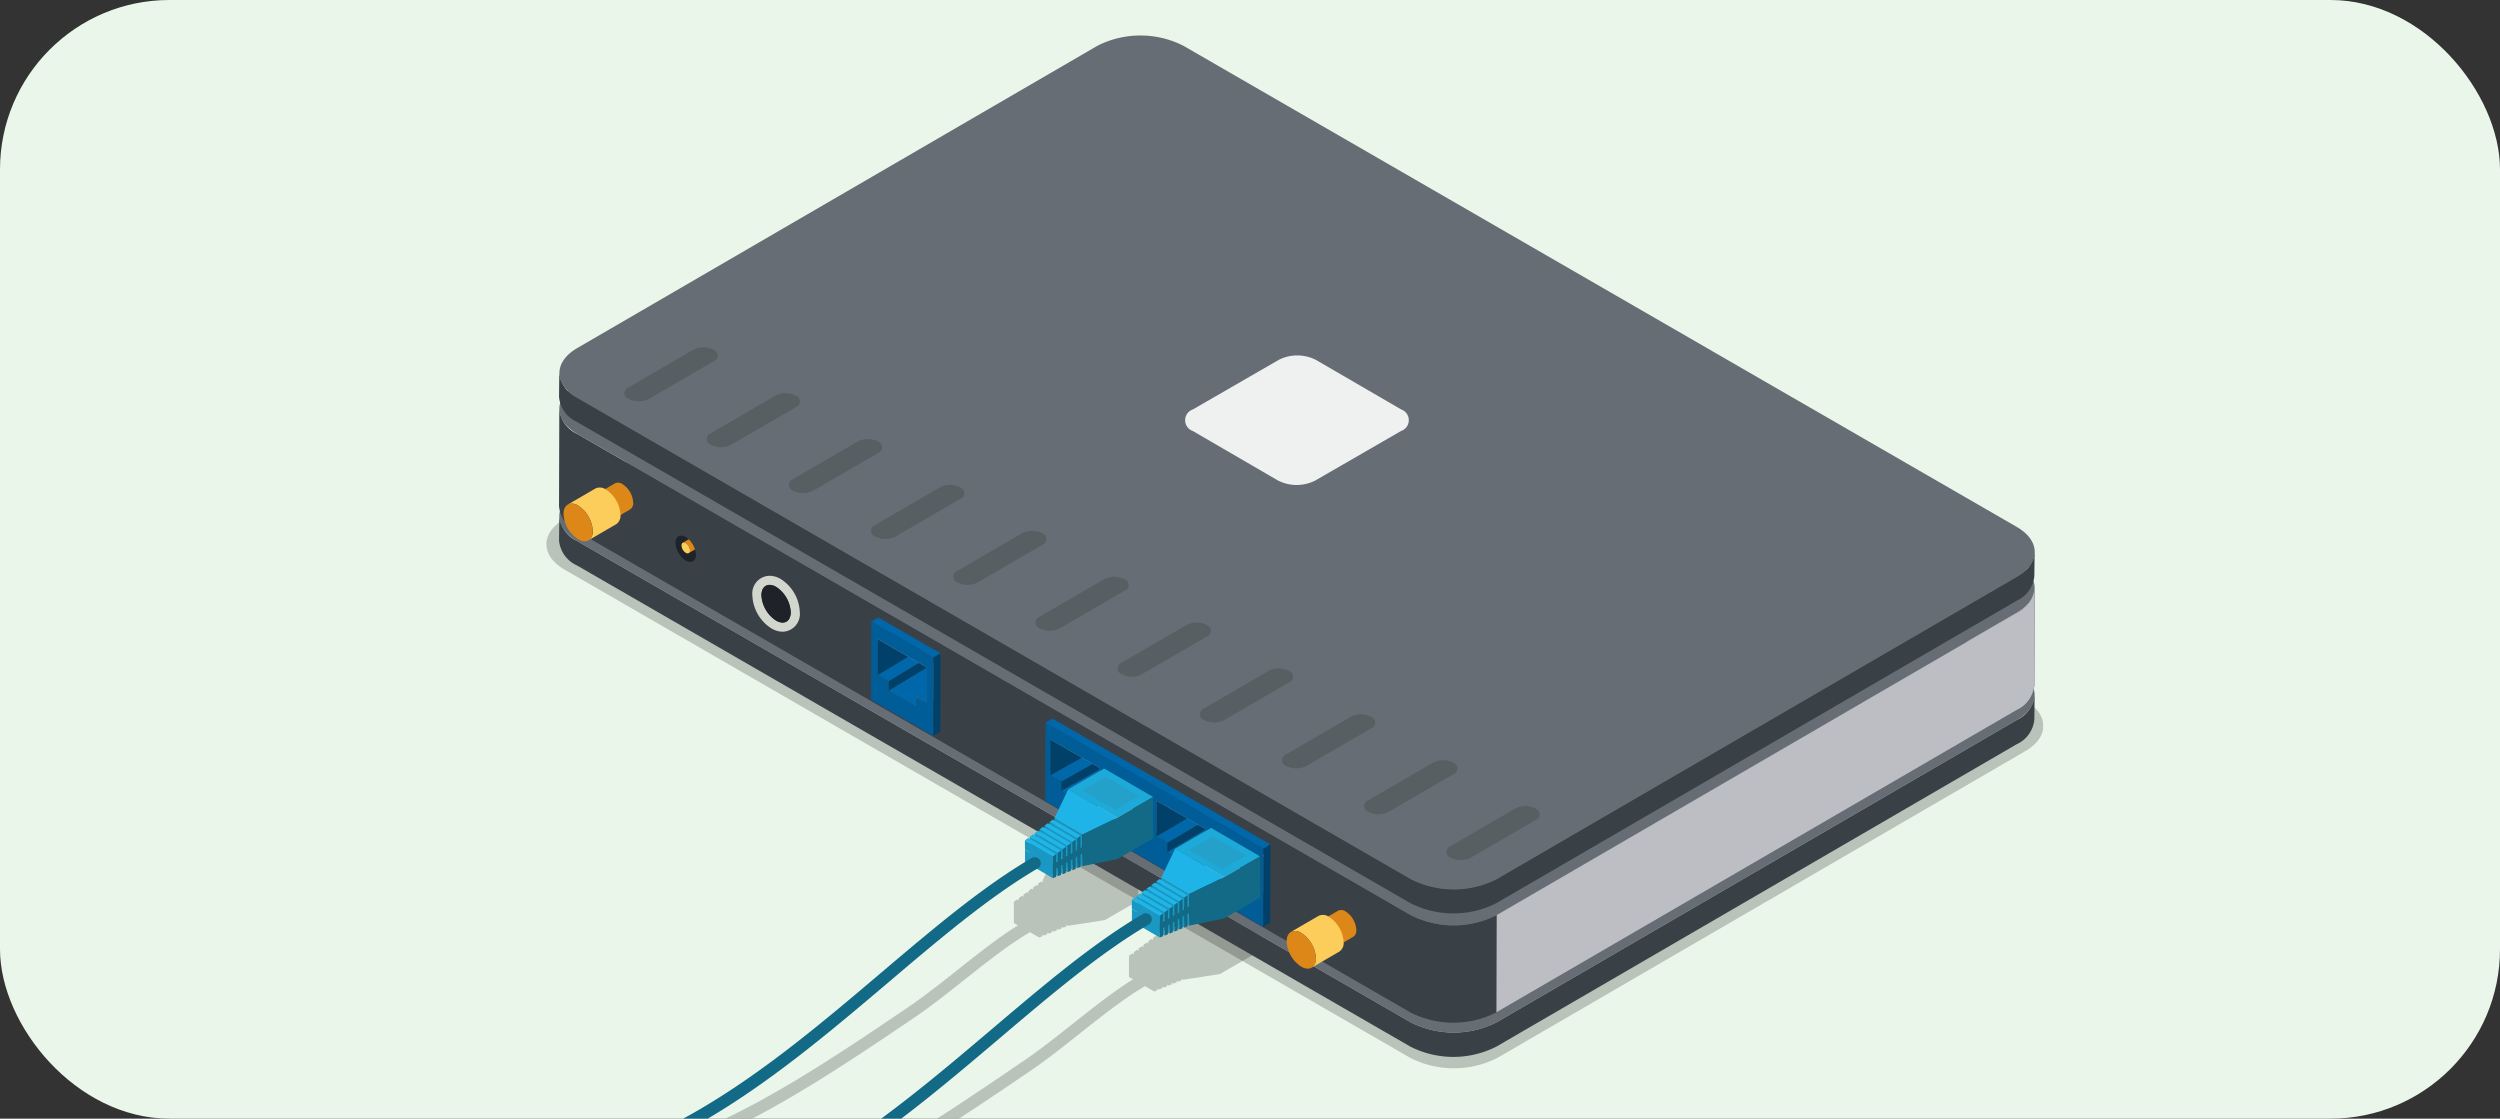<svg xmlns="http://www.w3.org/2000/svg" xmlns:xlink="http://www.w3.org/1999/xlink" width="295" height="132" viewBox="0 0 295 132">
  <rect x="0" y="0" width="295" height="132" fill="#333333" stroke="none"/>
  <defs>
    <clipPath id="clip-path">
      <rect id="Rectángulo_403525" data-name="Rectángulo 403525" width="295" height="132" rx="20" transform="translate(180 380)" fill="#ebf6ea"/>
    </clipPath>
    <clipPath id="clip-path-2">
      <path id="Trazado_913572" data-name="Trazado 913572" d="M0-602.737H193.934v142.48H0Z" transform="translate(0 602.737)" fill="none"/>
    </clipPath>
    <clipPath id="clip-path-3">
      <rect id="Rectángulo_403518" data-name="Rectángulo 403518" width="92.14" height="42.257" fill="none"/>
    </clipPath>
    <clipPath id="clip-path-4">
      <rect id="Rectángulo_403519" data-name="Rectángulo 403519" width="105.715" height="42.602" fill="none"/>
    </clipPath>
    <clipPath id="clip-path-5">
      <rect id="Rectángulo_403520" data-name="Rectángulo 403520" width="176.641" height="102.247" fill="none"/>
    </clipPath>
    <clipPath id="clip-path-6">
      <rect id="Rectángulo_403521" data-name="Rectángulo 403521" width="96.766" height="65.083" fill="none"/>
    </clipPath>
    <clipPath id="clip-path-7">
      <rect id="Rectángulo_403522" data-name="Rectángulo 403522" width="4.97" height="10.192" fill="none"/>
    </clipPath>
    <clipPath id="clip-path-8">
      <path id="Trazado_913575" data-name="Trazado 913575" d="M137.587-352.232a2.65,2.65,0,0,0,1.2,2.082h0a1.1,1.1,0,0,0,.541.165h0c.4,0,.668-.313.669-.855h0a2.651,2.651,0,0,0-1.2-2.083h0a1.1,1.1,0,0,0-.541-.166h0c-.4,0-.668.313-.669.856" transform="translate(-137.587 353.088)" fill="none"/>
    </clipPath>
    <clipPath id="clip-path-10">
      <rect id="Rectángulo_403523" data-name="Rectángulo 403523" width="6.72" height="3.886" fill="none"/>
    </clipPath>
    <clipPath id="clip-path-11">
      <rect id="Rectángulo_403524" data-name="Rectángulo 403524" width="6.72" height="3.885" fill="none"/>
    </clipPath>
  </defs>
  <g id="_4" data-name="4" transform="translate(-180 -380)" clip-path="url(#clip-path)">
    <rect id="Rectángulo_403504" data-name="Rectángulo 403504" width="295" height="132" rx="20" transform="translate(180 380)" fill="#ebf6ea"/>
    <g id="Grupo_1106371" data-name="Grupo 1106371" transform="translate(227.184 986.924)">
      <g id="Grupo_1106294" data-name="Grupo 1106294" transform="translate(0 -602.737)" clip-path="url(#clip-path-2)">
        <g id="Grupo_1106204" data-name="Grupo 1106204" transform="translate(0 93.507)" opacity="0.21" style="mix-blend-mode: multiply;isolation: isolate">
          <g id="Grupo_1106203" data-name="Grupo 1106203" transform="translate(0 0)">
            <g id="Grupo_1106202" data-name="Grupo 1106202" clip-path="url(#clip-path-3)">
              <g id="Grupo_1106201" data-name="Grupo 1106201" transform="translate(0 0)">
                <path id="Trazado_913494" data-name="Trazado 913494" d="M0-135.9c4.031.132,7.781.165,10.095.183,20.415.167,33.89-8.532,50.728-19.954,4.387-2.976,9.209-7.468,13.467-9.961.02-.012.036-.027.055-.04l1.1.634.381-.155v-.186l.187.109.381-.155v-.186l.187.109.381-.155v-.186l.187.109.381-.155v-.186l.187.109.381-.155v-.186l.187.11.381-.155v-.182l.191.112,4.33-.675,3.939-2.274v-1.975L92.14-174.4l-6.5-3.569-1.345.667c-.016-.01-.031-.021-.048-.03a.9.9,0,0,0-.851-.039l0,0-.024.015-.022.012a2.33,2.33,0,0,0-.546.452l-1.169-.68-4.162,2.4-1.616,3.369v.26l-.191-.111-.381.284v.248l-.187-.109-.38.284v.248l-.187-.109-.38.284v.248l-.187-.109-.38.284v.248l-.187-.109-.38.284v.248l-.187-.109-.38.284,0,.88h0v.207l0,1.417.482.278c-4.141,2.571-8.728,6.786-12.925,9.633-16.388,11.117-29.781,19.874-49.921,19.709-2.314-.018-6.075-.051-10.106-.184Z" transform="translate(0 177.973)"/>
              </g>
            </g>
          </g>
        </g>
        <g id="Grupo_1106208" data-name="Grupo 1106208" transform="translate(0 99.878)" opacity="0.21" style="mix-blend-mode: multiply;isolation: isolate">
          <g id="Grupo_1106207" data-name="Grupo 1106207" transform="translate(0 0)">
            <g id="Grupo_1106206" data-name="Grupo 1106206" clip-path="url(#clip-path-4)">
              <g id="Grupo_1106205" data-name="Grupo 1106205" transform="translate(0 0)">
                <path id="Trazado_913495" data-name="Trazado 913495" d="M0-133.152c6.762,1.067,18.636,1.341,23.639,1.381,20.421.167,33.929-8.883,50.758-20.3,4.387-2.976,9.209-7.468,13.467-9.961a.675.675,0,0,0,.055-.04l1.1.634.381-.155v-.186l.187.109.381-.155v-.186l.187.11.38-.155v-.186l.187.109.381-.155v-.186l.187.109.38-.155v-.186l.187.109.381-.155v-.182l.191.111,4.33-.674,3.939-2.274v-1.975l5.023-3.057-6.5-3.569-1.345.666c-.016-.01-.031-.021-.047-.03a.9.9,0,0,0-.851-.039l0,0-.024.015-.022.012a2.313,2.313,0,0,0-.546.452l-1.169-.68-4.162,2.4-1.616,3.369v.26l-.191-.112-.38.284v.248l-.187-.109-.38.284v.248l-.187-.109-.38.284v.248l-.187-.109-.38.284v.248l-.187-.109-.381.284v.248l-.187-.109-.38.284,0,.88h0v.207l0,1.417.481.278c-4.14,2.57-8.728,6.786-12.925,9.633-14.274,9.683-29.075,20.142-49.285,19.97C18.885-133.319,6.737-133.4,0-134.46Z" transform="translate(0 174.372)"/>
              </g>
            </g>
          </g>
        </g>
        <g id="Grupo_1106212" data-name="Grupo 1106212" transform="translate(17.293 19.626)" opacity="0.21" style="mix-blend-mode: multiply;isolation: isolate">
          <g id="Grupo_1106211" data-name="Grupo 1106211">
            <g id="Grupo_1106210" data-name="Grupo 1106210" clip-path="url(#clip-path-5)">
              <g id="Grupo_1106209" data-name="Grupo 1106209" transform="translate(0 0)">
                <path id="Trazado_913496" data-name="Trazado 913496" d="M-563.648-190.069c2.858,1.65,2.873,4.325.035,5.974L-625.9-147.9a11.362,11.362,0,0,1-10.314,0l-99.77-57.6c-2.856-1.65-2.872-4.324-.034-5.973l62.286-36.2a11.366,11.366,0,0,1,10.312,0Z" transform="translate(738.135 248.908)"/>
              </g>
            </g>
          </g>
        </g>
        <g id="Grupo_1106213" data-name="Grupo 1106213" transform="translate(18.781 56.702)">
          <path id="Trazado_913497" data-name="Trazado 913497" d="M-.105,0A3.6,3.6,0,0,0,2.016,2.964l98.328,56.77a11.2,11.2,0,0,0,10.165,0l61.386-35.673a3.569,3.569,0,0,0,2.088-2.922l-.033,2.872a3.567,3.567,0,0,1-2.088,2.922L110.476,62.607a11.2,11.2,0,0,1-10.164,0L1.983,5.836A3.6,3.6,0,0,1-.138,2.872Z" transform="translate(0.138)" fill="#394147"/>
        </g>
        <g id="Grupo_1106214" data-name="Grupo 1106214" transform="translate(18.813 16.886)">
          <path id="Trazado_913498" data-name="Trazado 913498" d="M-555.5-187.324c2.817,1.626,2.832,4.262.035,5.888l-61.386,35.673a11.2,11.2,0,0,1-10.165,0l-98.328-56.77c-2.815-1.626-2.83-4.261-.033-5.887l61.386-35.674a11.2,11.2,0,0,1,10.163,0Z" transform="translate(727.468 245.313)" fill="#666d74"/>
        </g>
        <g id="Grupo_1106215" data-name="Grupo 1106215" transform="translate(18.781 44.053)">
          <path id="Trazado_913499" data-name="Trazado 913499" d="M-.105,0A3.6,3.6,0,0,0,2.016,2.964l98.328,56.77a11.2,11.2,0,0,0,10.165,0l61.386-35.673a3.569,3.569,0,0,0,2.088-2.923l-.033,11.484a3.567,3.567,0,0,1-2.088,2.922L110.476,71.219a11.2,11.2,0,0,1-10.164,0L1.983,14.448A3.6,3.6,0,0,1-.138,11.484Z" transform="translate(0.138)" fill="#394147"/>
        </g>
        <g id="Grupo_1106216" data-name="Grupo 1106216" transform="translate(18.813 4.237)">
          <path id="Trazado_913500" data-name="Trazado 913500" d="M-555.5-187.323c2.817,1.627,2.832,4.262.035,5.888l-61.386,35.673a11.2,11.2,0,0,1-10.165,0l-98.328-56.77c-2.815-1.625-2.83-4.261-.033-5.887l61.386-35.674a11.2,11.2,0,0,1,10.163,0Z" transform="translate(727.468 245.312)" fill="#666d74"/>
        </g>
        <g id="Grupo_1106217" data-name="Grupo 1106217" transform="translate(18.781 39.771)">
          <path id="Trazado_913501" data-name="Trazado 913501" d="M-.105,0A3.6,3.6,0,0,0,2.016,2.964l98.328,56.77a11.2,11.2,0,0,0,10.165,0l61.386-35.674a3.569,3.569,0,0,0,2.088-2.923l-.033,2.872a3.568,3.568,0,0,1-2.088,2.923L110.476,62.607a11.2,11.2,0,0,1-10.164,0L1.983,5.836A3.6,3.6,0,0,1-.138,2.872Z" transform="translate(0.138)" fill="#394147"/>
        </g>
        <g id="Grupo_1106218" data-name="Grupo 1106218" transform="translate(18.825 0)">
          <path id="Trazado_913502" data-name="Trazado 913502" d="M-555.5-187.323c2.817,1.626,2.832,4.262.035,5.888l-61.386,35.673a11.2,11.2,0,0,1-10.164,0l-98.328-56.77c-2.815-1.625-2.83-4.261-.033-5.887l61.386-35.674a11.2,11.2,0,0,1,10.163,0Z" transform="translate(727.468 245.312)" fill="#666d74"/>
        </g>
        <g id="Grupo_1106219" data-name="Grupo 1106219" transform="translate(123.498 90.932)">
          <path id="Trazado_913503" data-name="Trazado 913503" d="M-33.916-.919A.726.726,0,0,1-33.909.455L-41.55,4.89a2.616,2.616,0,0,1-2.371,0,.726.726,0,0,1-.008-1.374l7.641-4.435a2.614,2.614,0,0,1,2.371,0" transform="translate(44.416 1.203)" fill="#575f63"/>
        </g>
        <g id="Grupo_1106220" data-name="Grupo 1106220" transform="translate(75.001 63.864)">
          <path id="Trazado_913504" data-name="Trazado 913504" d="M-33.917-.919A.726.726,0,0,1-33.909.455L-41.55,4.89a2.614,2.614,0,0,1-2.372,0,.726.726,0,0,1-.008-1.374l7.641-4.435a2.614,2.614,0,0,1,2.371,0" transform="translate(44.416 1.203)" fill="#575f63"/>
        </g>
        <g id="Grupo_1106221" data-name="Grupo 1106221" transform="translate(26.505 36.797)">
          <path id="Trazado_913505" data-name="Trazado 913505" d="M-33.916-.918A.726.726,0,0,1-33.909.456L-41.55,4.891a2.614,2.614,0,0,1-2.371,0,.726.726,0,0,1-.008-1.374l7.641-4.435a2.616,2.616,0,0,1,2.371,0" transform="translate(44.416 1.202)" fill="#575f63"/>
        </g>
        <g id="Grupo_1106222" data-name="Grupo 1106222" transform="translate(84.7 69.278)">
          <path id="Trazado_913506" data-name="Trazado 913506" d="M-33.917-.919A.726.726,0,0,1-33.909.454L-41.55,4.889a2.613,2.613,0,0,1-2.371,0,.726.726,0,0,1-.008-1.374l7.641-4.435a2.613,2.613,0,0,1,2.371,0" transform="translate(44.416 1.204)" fill="#575f63"/>
        </g>
        <g id="Grupo_1106223" data-name="Grupo 1106223" transform="translate(36.204 42.21)">
          <path id="Trazado_913507" data-name="Trazado 913507" d="M-33.917-.918A.726.726,0,0,1-33.909.456L-41.55,4.891a2.616,2.616,0,0,1-2.371,0,.726.726,0,0,1-.008-1.374l7.641-4.435a2.616,2.616,0,0,1,2.372,0" transform="translate(44.417 1.202)" fill="#575f63"/>
        </g>
        <g id="Grupo_1106224" data-name="Grupo 1106224" transform="translate(94.4 74.691)">
          <path id="Trazado_913508" data-name="Trazado 913508" d="M-33.916-.918A.726.726,0,0,1-33.909.456L-41.55,4.89a2.612,2.612,0,0,1-2.371,0,.726.726,0,0,1-.008-1.374l7.641-4.435a2.616,2.616,0,0,1,2.372,0" transform="translate(44.416 1.202)" fill="#575f63"/>
        </g>
        <g id="Grupo_1106225" data-name="Grupo 1106225" transform="translate(45.903 47.624)">
          <path id="Trazado_913509" data-name="Trazado 913509" d="M-33.917-.919A.726.726,0,0,1-33.909.455L-41.55,4.89a2.616,2.616,0,0,1-2.371,0,.726.726,0,0,1-.008-1.374l7.641-4.435a2.615,2.615,0,0,1,2.372,0" transform="translate(44.416 1.203)" fill="#575f63"/>
        </g>
        <g id="Grupo_1106226" data-name="Grupo 1106226" transform="translate(104.099 80.105)">
          <path id="Trazado_913510" data-name="Trazado 913510" d="M-33.916-.918A.726.726,0,0,1-33.909.456l-7.641,4.435a2.616,2.616,0,0,1-2.372,0,.726.726,0,0,1-.008-1.374l7.641-4.435a2.616,2.616,0,0,1,2.371,0" transform="translate(44.415 1.202)" fill="#575f63"/>
        </g>
        <g id="Grupo_1106227" data-name="Grupo 1106227" transform="translate(55.603 53.037)">
          <path id="Trazado_913511" data-name="Trazado 913511" d="M-33.917-.919A.726.726,0,0,1-33.909.454L-41.55,4.889a2.614,2.614,0,0,1-2.371,0,.726.726,0,0,1-.008-1.373l7.641-4.435a2.613,2.613,0,0,1,2.371,0" transform="translate(44.416 1.204)" fill="#575f63"/>
        </g>
        <g id="Grupo_1106228" data-name="Grupo 1106228" transform="translate(113.798 85.518)">
          <path id="Trazado_913512" data-name="Trazado 913512" d="M-33.916-.918A.726.726,0,0,1-33.909.456L-41.55,4.891a2.616,2.616,0,0,1-2.371,0,.726.726,0,0,1-.008-1.374l7.641-4.435a2.616,2.616,0,0,1,2.371,0" transform="translate(44.416 1.202)" fill="#575f63"/>
        </g>
        <g id="Grupo_1106229" data-name="Grupo 1106229" transform="translate(65.302 58.451)">
          <path id="Trazado_913513" data-name="Trazado 913513" d="M-33.917-.919A.726.726,0,0,1-33.909.455L-41.55,4.89a2.614,2.614,0,0,1-2.371,0,.726.726,0,0,1-.008-1.374l7.641-4.435a2.615,2.615,0,0,1,2.372,0" transform="translate(44.416 1.203)" fill="#575f63"/>
        </g>
        <g id="Grupo_1106230" data-name="Grupo 1106230" transform="translate(129.395 65.19)">
          <path id="Trazado_913514" data-name="Trazado 913514" d="M-.105-124.678l61.386-35.673a3.569,3.569,0,0,0,2.088-2.923l-.033,11.484a3.568,3.568,0,0,1-2.088,2.922L-.138-113.194Z" transform="translate(0.138 163.274)" fill="#bcbec4"/>
        </g>
        <g id="Grupo_1106234" data-name="Grupo 1106234" transform="translate(20.838 48.148)" opacity="0.21" style="mix-blend-mode: multiply;isolation: isolate">
          <g id="Grupo_1106233" data-name="Grupo 1106233">
            <g id="Grupo_1106232" data-name="Grupo 1106232" clip-path="url(#clip-path-6)">
              <g id="Grupo_1106231" data-name="Grupo 1106231" transform="translate(0 0)">
                <path id="Trazado_913515" data-name="Trazado 913515" d="M-.083,0,96.657,55.974l-.026,9.109L-.109,9.109Z" transform="translate(0.109)" fill="#394147"/>
              </g>
            </g>
          </g>
        </g>
        <g id="Grupo_1106238" data-name="Grupo 1106238" transform="translate(31.087 55.011)" opacity="0.77" style="mix-blend-mode: multiply;isolation: isolate">
          <g id="Grupo_1106237" data-name="Grupo 1106237">
            <g id="Grupo_1106236" data-name="Grupo 1106236" clip-path="url(#clip-path-7)">
              <g id="Grupo_1106235" data-name="Grupo 1106235" transform="translate(0.355 0.623)">
                <path id="Trazado_913516" data-name="Trazado 913516" d="M0,0,4.26,2.529,4.234,8.957,0,6.516Z" fill="none" stroke="#394147" stroke-miterlimit="10" stroke-width="3"/>
              </g>
            </g>
          </g>
        </g>
        <g id="Grupo_1106239" data-name="Grupo 1106239" transform="translate(92.663 37.756)">
          <path id="Trazado_913517" data-name="Trazado 913517" d="M-2.966-20.574a1.346,1.346,0,0,0-.013,2.548L7.072-12.184a4.848,4.848,0,0,0,4.4,0l10.116-5.841a1.346,1.346,0,0,0,.015-2.548L11.551-26.415a4.848,4.848,0,0,0-4.4,0Z" transform="translate(3.884 26.942)" fill="#eff0f0"/>
        </g>
        <g id="Grupo_1106240" data-name="Grupo 1106240" transform="translate(56.393 72.495)">
          <path id="Trazado_913518" data-name="Trazado 913518" d="M-4.165-11.99.741-14.957-.549-15.7l-4.906,2.967Z" transform="translate(5.455 15.702)" fill="#0067aa"/>
        </g>
        <g id="Grupo_1106241" data-name="Grupo 1106241" transform="translate(57.68 73.24)">
          <path id="Trazado_913519" data-name="Trazado 913519" d="M0-13.188l4.906-2.967,0-1.116L0-14.3Z" transform="translate(0 17.271)" fill="#004069"/>
        </g>
        <g id="Grupo_1106242" data-name="Grupo 1106242" transform="translate(57.68 74.356)">
          <path id="Trazado_913520" data-name="Trazado 913520" d="M-10.351-15.559l2.564-1.55-.14-2.848-.723-.417-4.906,2.967Z" transform="translate(13.555 20.375)" fill="#0067aa"/>
        </g>
        <g id="Grupo_1106243" data-name="Grupo 1106243" transform="translate(56.393 70.127)">
          <path id="Trazado_913521" data-name="Trazado 913521" d="M0-17.233,4.906-20.2l0-.53L1.844-22.568.012-21.461Z" transform="translate(0 22.568)" fill="#004069"/>
        </g>
        <g id="Grupo_1106244" data-name="Grupo 1106244" transform="translate(60.884 77.576)">
          <path id="Trazado_913522" data-name="Trazado 913522" d="M0-5.16.828-5.64l0-1.117L0-6.276Z" transform="translate(0 6.757)" fill="#67686a"/>
        </g>
        <g id="Grupo_1106245" data-name="Grupo 1106245" transform="translate(60.887 76.832)">
          <path id="Trazado_913523" data-name="Trazado 913523" d="M-4.165-6.364l1.288-.756-.49-1.214L-5.454-7.109Z" transform="translate(5.454 8.334)" fill="#0067aa"/>
        </g>
        <g id="Grupo_1106246" data-name="Grupo 1106246" transform="translate(56.405 70.754)">
          <path id="Trazado_913524" data-name="Trazado 913524" d="M-18.683-12.34l.828-.482-5.783-3.339-.828.481Z" transform="translate(24.466 16.16)" fill="#a4a7aa"/>
        </g>
        <g id="Grupo_1106247" data-name="Grupo 1106247" transform="translate(62.177 74.092)">
          <path id="Trazado_913525" data-name="Trazado 913525" d="M0-15.213.828-15.7.84-19.923l-.828.482Z" transform="translate(0 19.923)" fill="#67686a"/>
        </g>
        <g id="Grupo_1106248" data-name="Grupo 1106248" transform="translate(55.603 69.152)">
          <path id="Trazado_913526" data-name="Trazado 913526" d="M-2.554-20.383l1.29.745,0,1.116,3.2,1.85,0-1.116,1.289.745.012-4.228L-2.542-24.61ZM4-13.207l-7.346-4.241.026-9.245,7.346,4.242Z" transform="translate(3.345 26.693)" fill="#005d97"/>
        </g>
        <g id="Grupo_1106249" data-name="Grupo 1106249" transform="translate(55.629 68.671)">
          <path id="Trazado_913527" data-name="Trazado 913527" d="M-23.73-15.256l.828-.482-7.346-4.241-.828.481Z" transform="translate(31.076 19.979)" fill="#0067aa"/>
        </g>
        <g id="Grupo_1106250" data-name="Grupo 1106250" transform="translate(62.949 72.913)">
          <path id="Trazado_913528" data-name="Trazado 913528" d="M0-31.419.828-31.9l.026-9.245-.828.482Z" transform="translate(0 41.145)" fill="#004069"/>
        </g>
        <g id="Grupo_1106251" data-name="Grupo 1106251" transform="translate(78.038 85.243)">
          <path id="Trazado_913529" data-name="Trazado 913529" d="M0-12.627,4.976-15.42l0-1.116L0-13.743Z" transform="translate(0 16.536)" fill="#004069"/>
        </g>
        <g id="Grupo_1106252" data-name="Grupo 1106252" transform="translate(76.751 84.499)">
          <path id="Trazado_913530" data-name="Trazado 913530" d="M-4.166-11.426.809-14.219-.48-14.963l-4.976,2.792Z" transform="translate(5.456 14.963)" fill="#0067aa"/>
        </g>
        <g id="Grupo_1106253" data-name="Grupo 1106253" transform="translate(78.038 86.359)">
          <path id="Trazado_913531" data-name="Trazado 913531" d="M-10.35-15l4.976-2.793-3.2-1.85-4.976,2.792Z" transform="translate(13.554 19.641)" fill="#0067aa"/>
        </g>
        <g id="Grupo_1106254" data-name="Grupo 1106254" transform="translate(76.751 82.023)">
          <path id="Trazado_913532" data-name="Trazado 913532" d="M0-17.016l4.976-2.792,0-.8L1.865-22.283.012-21.243Z" transform="translate(0 22.283)" fill="#004069"/>
        </g>
        <g id="Grupo_1106255" data-name="Grupo 1106255" transform="translate(81.242 89.404)">
          <path id="Trazado_913533" data-name="Trazado 913533" d="M0-5.162l.829-.482,0-1.116L0-6.279Z" transform="translate(0 6.76)" fill="#67686a"/>
        </g>
        <g id="Grupo_1106256" data-name="Grupo 1106256" transform="translate(81.245 88.067)">
          <path id="Trazado_913534" data-name="Trazado 913534" d="M-4.166-8.28-1.118-10.1l-1.29-.744L-5.456-9.024Z" transform="translate(5.456 10.843)" fill="#0084ce"/>
        </g>
        <g id="Grupo_1106257" data-name="Grupo 1106257" transform="translate(84.294 88.811)">
          <path id="Trazado_913535" data-name="Trazado 913535" d="M0-12.769,4.835-15.6l0-1.117L0-13.886Z" transform="translate(0 16.722)" fill="#004069"/>
        </g>
        <g id="Grupo_1106258" data-name="Grupo 1106258" transform="translate(83.007 88.067)">
          <path id="Trazado_913536" data-name="Trazado 913536" d="M-4.165-11.566.67-14.4l-1.29-.744-4.835,2.837Z" transform="translate(5.455 15.146)" fill="#0067aa"/>
        </g>
        <g id="Grupo_1106259" data-name="Grupo 1106259" transform="translate(76.764 82.582)">
          <path id="Trazado_913537" data-name="Trazado 913537" d="M-18.682-12.34l.828-.481-5.783-3.339-.828.481Z" transform="translate(24.465 16.16)" fill="#a4a7aa"/>
        </g>
        <g id="Grupo_1106260" data-name="Grupo 1106260" transform="translate(82.535 85.921)">
          <path id="Trazado_913538" data-name="Trazado 913538" d="M0-15.212l.829-.481L.84-19.921l-.828.481Z" transform="translate(0 19.921)" fill="#67686a"/>
        </g>
        <g id="Grupo_1106261" data-name="Grupo 1106261" transform="translate(84.294 89.928)">
          <path id="Trazado_913539" data-name="Trazado 913539" d="M-10.351-15.136l4.835-2.836-3.2-1.85-4.835,2.836Z" transform="translate(13.555 19.822)" fill="#0067aa"/>
        </g>
        <g id="Grupo_1106262" data-name="Grupo 1106262" transform="translate(83.008 85.515)">
          <path id="Trazado_913540" data-name="Trazado 913540" d="M0-17.407l4.835-2.837,0-.946L1.991-22.8.012-21.636Z" transform="translate(0 22.796)" fill="#004069"/>
        </g>
        <g id="Grupo_1106263" data-name="Grupo 1106263" transform="translate(87.501 92.137)">
          <path id="Trazado_913541" data-name="Trazado 913541" d="M-4.164-6.8l2.3-1.359L-3.152-8.9l-2.3,1.36Z" transform="translate(5.453 8.901)" fill="#0084ce"/>
        </g>
        <g id="Grupo_1106264" data-name="Grupo 1106264" transform="translate(90.549 92.395)">
          <path id="Trazado_913542" data-name="Trazado 913542" d="M0-12.859l4.851-2.864,0-1.116L0-13.976Z" transform="translate(0 16.84)" fill="#004069"/>
        </g>
        <g id="Grupo_1106265" data-name="Grupo 1106265" transform="translate(89.263 91.651)">
          <path id="Trazado_913543" data-name="Trazado 913543" d="M-4.165-11.656.685-14.519-.6-15.264-5.455-12.4Z" transform="translate(5.455 15.264)" fill="#0067aa"/>
        </g>
        <g id="Grupo_1106266" data-name="Grupo 1106266" transform="translate(88.79 89.533)">
          <path id="Trazado_913544" data-name="Trazado 913544" d="M0-15.21l.828-.481L.84-19.919l-.828.481Z" transform="translate(0 19.919)" fill="#67686a"/>
        </g>
        <g id="Grupo_1106267" data-name="Grupo 1106267" transform="translate(83.02 86.194)">
          <path id="Trazado_913545" data-name="Trazado 913545" d="M-18.679-12.339l.828-.481-5.783-3.339-.828.481Z" transform="translate(24.462 16.159)" fill="#a4a7aa"/>
        </g>
        <g id="Grupo_1106268" data-name="Grupo 1106268" transform="translate(90.549 93.512)">
          <path id="Trazado_913546" data-name="Trazado 913546" d="M-10.351-15.226-5.5-18.09l-3.2-1.85-4.851,2.864Z" transform="translate(13.555 19.94)" fill="#0067aa"/>
        </g>
        <g id="Grupo_1106269" data-name="Grupo 1106269" transform="translate(89.263 89.151)">
          <path id="Trazado_913547" data-name="Trazado 913547" d="M0-17.326,4.851-20.19l0-.869L1.936-22.69.012-21.554Z" transform="translate(0 22.69)" fill="#004069"/>
        </g>
        <g id="Grupo_1106270" data-name="Grupo 1106270" transform="translate(93.757 96.221)">
          <path id="Trazado_913548" data-name="Trazado 913548" d="M-4.165-5.272l.828-.481-.6-1.151-1.521.888Z" transform="translate(5.455 6.904)" fill="#0084ce"/>
        </g>
        <g id="Grupo_1106271" data-name="Grupo 1106271" transform="translate(95.519 95.261)">
          <path id="Trazado_913549" data-name="Trazado 913549" d="M-4.165-11.66.8-14.524l-1.29-.745L-5.454-12.4Z" transform="translate(5.454 15.269)" fill="#0067aa"/>
        </g>
        <g id="Grupo_1106272" data-name="Grupo 1106272" transform="translate(96.805 96.006)">
          <path id="Trazado_913550" data-name="Trazado 913550" d="M0-12.859l4.964-2.864,0-1.116L0-13.975Z" transform="translate(0 16.84)" fill="#004069"/>
        </g>
        <g id="Grupo_1106273" data-name="Grupo 1106273" transform="translate(95.046 93.144)">
          <path id="Trazado_913551" data-name="Trazado 913551" d="M0-15.212l.828-.481L.84-19.921l-.828.482Z" transform="translate(0 19.921)" fill="#67686a"/>
        </g>
        <g id="Grupo_1106274" data-name="Grupo 1106274" transform="translate(89.275 89.805)">
          <path id="Trazado_913552" data-name="Trazado 913552" d="M-18.681-12.341l.828-.482-5.783-3.339-.828.481Z" transform="translate(24.464 16.162)" fill="#a4a7aa"/>
        </g>
        <g id="Grupo_1106275" data-name="Grupo 1106275" transform="translate(96.805 97.123)">
          <path id="Trazado_913553" data-name="Trazado 913553" d="M-10.351-15.229l2.251-1.3.147-3.047-.638-.369-4.964,2.864Z" transform="translate(13.555 19.944)" fill="#0067aa"/>
        </g>
        <g id="Grupo_1106276" data-name="Grupo 1106276" transform="translate(95.519 92.882)">
          <path id="Trazado_913554" data-name="Trazado 913554" d="M0-16.941l4.963-2.865-3.189-2.38L.012-21.169Z" transform="translate(0 22.186)" fill="#004069"/>
        </g>
        <g id="Grupo_1106277" data-name="Grupo 1106277" transform="translate(100.013 99.48)">
          <path id="Trazado_913555" data-name="Trazado 913555" d="M-4.165-6.411l.828-.481.012-1.5-2.13,1.241Z" transform="translate(5.455 8.396)" fill="#0084ce"/>
        </g>
        <g id="Grupo_1106278" data-name="Grupo 1106278" transform="translate(95.531 93.417)">
          <path id="Trazado_913556" data-name="Trazado 913556" d="M-18.681-12.339l.828-.481-5.783-3.339-.828.481Z" transform="translate(24.464 16.159)" fill="#a4a7aa"/>
        </g>
        <g id="Grupo_1106279" data-name="Grupo 1106279" transform="translate(101.302 96.756)">
          <path id="Trazado_913557" data-name="Trazado 913557" d="M0-15.211l.828-.482L.84-19.92l-.828.481Z" transform="translate(0 19.92)" fill="#67686a"/>
        </g>
        <g id="Grupo_1106280" data-name="Grupo 1106280" transform="translate(76.161 81.097)">
          <path id="Trazado_913558" data-name="Trazado 913558" d="M-22.116-31.676l1.289.744,0,1.117,3.2,1.85,0-1.117,1.289.744.012-4.228L-22.1-35.9Zm6.255,3.611,1.29.745,0,1.117,3.2,1.85,0-1.116,1.289.744.012-4.227-5.783-3.339ZM-9.6-24.453l1.289.744,0,1.116,3.2,1.85,0-1.117,1.29.744.012-4.228-5.783-3.339ZM-28.372-35.288l1.29.745,0,1.116,3.2,1.85,0-1.117,1.29.745.012-4.228-5.783-3.339Zm25.122,17.9L-28.962-32.238l.026-9.244L-3.224-26.637Z" transform="translate(28.962 41.482)" fill="#005d97"/>
        </g>
        <g id="Grupo_1106281" data-name="Grupo 1106281" transform="translate(76.188 80.616)">
          <path id="Trazado_913559" data-name="Trazado 913559" d="M-83.056-49.509l.828-.482-25.711-14.845-.828.482Z" transform="translate(108.767 64.835)" fill="#0067aa"/>
        </g>
        <g id="Grupo_1106282" data-name="Grupo 1106282" transform="translate(101.873 95.46)">
          <path id="Trazado_913560" data-name="Trazado 913560" d="M0-31.419.828-31.9l.026-9.245-.828.482Z" transform="translate(0 41.145)" fill="#004069"/>
        </g>
        <g id="Grupo_1106283" data-name="Grupo 1106283" transform="translate(108.319 103.196)">
          <path id="Trazado_913561" data-name="Trazado 913561" d="M-7.715-.275a.892.892,0,0,1,.9.088,2.774,2.774,0,0,1,1.258,2.18.885.885,0,0,1-.368.81L-8.314,4.19a.884.884,0,0,0,.369-.81A2.775,2.775,0,0,0-9.2,1.2a.892.892,0,0,0-.9-.087L-7.715-.275" transform="translate(10.103 0.36)" fill="#dc8717"/>
        </g>
        <g id="Grupo_1106284" data-name="Grupo 1106284" transform="translate(107.951 104.584)">
          <path id="Trazado_913562" data-name="Trazado 913562" d="M-4.092-.559c-.7-.4-1.265-.079-1.267.722A2.773,2.773,0,0,0-4.1,2.343c.7.4,1.264.079,1.267-.722A2.775,2.775,0,0,0-4.092-.559" transform="translate(5.359 0.732)" fill="#dc8717"/>
        </g>
        <g id="Grupo_1106285" data-name="Grupo 1106285" transform="translate(105.141 103.768)">
          <path id="Trazado_913563" data-name="Trazado 913563" d="M-10.561-.377a1.22,1.22,0,0,1,1.23.121A3.8,3.8,0,0,1-7.608,2.728a1.209,1.209,0,0,1-.5,1.108l-3.269,1.9a1.21,1.21,0,0,0,.5-1.108A3.8,3.8,0,0,0-12.6,1.643a1.221,1.221,0,0,0-1.23-.12l3.269-1.9" transform="translate(13.83 0.494)" fill="#fccd5a"/>
        </g>
        <g id="Grupo_1106286" data-name="Grupo 1106286" transform="translate(104.637 105.668)">
          <path id="Trazado_913564" data-name="Trazado 913564" d="M-5.6-.766c-.955-.551-1.732-.109-1.734.989A3.8,3.8,0,0,0-5.614,3.207c.954.551,1.731.108,1.734-.988A3.8,3.8,0,0,0-5.6-.766" transform="translate(7.337 1.003)" fill="#dc8717"/>
        </g>
        <g id="Grupo_1106287" data-name="Grupo 1106287" transform="translate(22.988 52.767)">
          <path id="Trazado_913565" data-name="Trazado 913565" d="M-7.715-.276a.891.891,0,0,1,.9.088,2.774,2.774,0,0,1,1.258,2.18.884.884,0,0,1-.368.81L-8.314,4.19a.884.884,0,0,0,.369-.81A2.774,2.774,0,0,0-9.2,1.2a.891.891,0,0,0-.9-.088L-7.715-.276" transform="translate(10.103 0.361)" fill="#dc8717"/>
        </g>
        <g id="Grupo_1106288" data-name="Grupo 1106288" transform="translate(22.62 54.155)">
          <path id="Trazado_913566" data-name="Trazado 913566" d="M-4.092-.559c-.7-.4-1.265-.079-1.267.722A2.773,2.773,0,0,0-4.1,2.343c.7.4,1.264.079,1.267-.722A2.774,2.774,0,0,0-4.092-.559" transform="translate(5.359 0.732)" fill="#dc8717"/>
        </g>
        <g id="Grupo_1106289" data-name="Grupo 1106289" transform="translate(19.81 53.339)">
          <path id="Trazado_913567" data-name="Trazado 913567" d="M-10.561-.377a1.22,1.22,0,0,1,1.23.12A3.8,3.8,0,0,1-7.608,2.728a1.209,1.209,0,0,1-.5,1.108l-3.269,1.9a1.209,1.209,0,0,0,.5-1.108A3.8,3.8,0,0,0-12.6,1.643a1.221,1.221,0,0,0-1.23-.12l3.269-1.9" transform="translate(13.83 0.493)" fill="#fccd5a"/>
        </g>
        <g id="Grupo_1106290" data-name="Grupo 1106290" transform="translate(19.306 55.238)">
          <path id="Trazado_913568" data-name="Trazado 913568" d="M-5.6-.766c-.955-.551-1.731-.109-1.734.989A3.8,3.8,0,0,0-5.614,3.207c.954.551,1.731.108,1.734-.988A3.8,3.8,0,0,0-5.6-.766" transform="translate(7.337 1.003)" fill="#dc8717"/>
        </g>
        <g id="Grupo_1106291" data-name="Grupo 1106291" transform="translate(32.524 59.014)">
          <path id="Trazado_913569" data-name="Trazado 913569" d="M-2.162,0A1.1,1.1,0,0,1-1.62.166a2.65,2.65,0,0,1,1.2,2.083c0,.542-.274.855-.669.855a1.1,1.1,0,0,1-.541-.165A2.65,2.65,0,0,1-2.831.855c0-.543.274-.855.669-.855" transform="translate(2.831 0)" fill="#1f2228"/>
        </g>
        <g id="Grupo_1106292" data-name="Grupo 1106292" transform="translate(41.591 63.755)">
          <path id="Trazado_913570" data-name="Trazado 913570" d="M-6.569,0A2.087,2.087,0,0,0-8.6,2.3,4.847,4.847,0,0,0-6.342,6.216,2.622,2.622,0,0,0-5.03,6.6,2.087,2.087,0,0,0-3,4.3,4.847,4.847,0,0,0-5.256.381,2.623,2.623,0,0,0-6.569,0Zm0,1.075a1.576,1.576,0,0,1,.776.237A3.8,3.8,0,0,1-4.071,4.3c0,.777-.392,1.225-.959,1.225A1.572,1.572,0,0,1-5.8,5.285,3.8,3.8,0,0,1-7.528,2.3c0-.777.392-1.225.959-1.225" transform="translate(8.603)" fill="#d3d6cd"/>
        </g>
        <g id="Grupo_1106293" data-name="Grupo 1106293" transform="translate(42.666 64.83)">
          <path id="Trazado_913571" data-name="Trazado 913571" d="M-3.1,0a1.575,1.575,0,0,1,.776.237A3.8,3.8,0,0,1-.6,3.222C-.6,4-.991,4.447-1.558,4.447a1.576,1.576,0,0,1-.775-.237A3.8,3.8,0,0,1-4.056,1.226C-4.054.449-3.664,0-3.1,0" transform="translate(4.056)" fill="#1f2228"/>
        </g>
      </g>
      <g id="Grupo_1106297" data-name="Grupo 1106297" transform="translate(32.524 -543.723)" clip-path="url(#clip-path-8)">
        <g id="Grupo_1106295" data-name="Grupo 1106295" transform="translate(0.853 0.258)">
          <path id="Trazado_913573" data-name="Trazado 913573" d="M-3.066-.11a.354.354,0,0,1,.357.035,1.1,1.1,0,0,1,.5.867.352.352,0,0,1-.146.322l-.949.551a.351.351,0,0,0,.146-.322,1.1,1.1,0,0,0-.5-.866A.354.354,0,0,0-4.015.441l.949-.551" transform="translate(4.015 0.144)" fill="#dc8717"/>
        </g>
        <g id="Grupo_1106296" data-name="Grupo 1106296" transform="translate(0.707 0.81)">
          <path id="Trazado_913574" data-name="Trazado 913574" d="M-1.626-.223c-.277-.16-.5-.032-.5.287a1.1,1.1,0,0,0,.5.866c.277.16.5.032.5-.287a1.1,1.1,0,0,0-.5-.866" transform="translate(2.129 0.292)" fill="#fccd5a"/>
        </g>
      </g>
      <g id="Grupo_1106370" data-name="Grupo 1106370" transform="translate(0 -602.737)" clip-path="url(#clip-path-2)">
        <g id="Grupo_1106298" data-name="Grupo 1106298" transform="translate(94.975 95.681)">
          <path id="Trazado_913576" data-name="Trazado 913576" d="M-13.985-8.581l-4.329-2.656.008,2.656,4.329,2.657Z" transform="translate(18.314 11.237)" fill="#c5c5c5"/>
        </g>
        <g id="Grupo_1106299" data-name="Grupo 1106299" transform="translate(91.487 93.506)">
          <path id="Trazado_913577" data-name="Trazado 913577" d="M-32.373-10.86l-5.785-3.362-4.237,2.446,5.785,3.362Z" transform="translate(42.394 14.222)" fill="#1daad9"/>
        </g>
        <g id="Grupo_1106300" data-name="Grupo 1106300" transform="translate(89.849 101.737)">
          <path id="Trazado_913578" data-name="Trazado 913578" d="M-10.611-5.846-13.9-7.656l.006,1.379,3.285,1.919Z" transform="translate(13.896 7.656)" fill="#1a97c2"/>
        </g>
        <g id="Grupo_1106301" data-name="Grupo 1106301" transform="translate(89.269 102.073)">
          <path id="Trazado_913579" data-name="Trazado 913579" d="M-10.61-5.846l-3.285-1.81.005,1.274,3.285,1.92Z" transform="translate(13.895 7.656)" fill="#1a97c2"/>
        </g>
        <g id="Grupo_1106302" data-name="Grupo 1106302" transform="translate(89.654 100.979)">
          <path id="Trazado_913580" data-name="Trazado 913580" d="M-11.236-5.846l-3.285-1.81-.194.111,3.285,1.81Z" transform="translate(14.714 7.656)" fill="#1daad9"/>
        </g>
        <g id="Grupo_1106303" data-name="Grupo 1106303" transform="translate(88.692 102.406)">
          <path id="Trazado_913581" data-name="Trazado 913581" d="M-10.611-5.847-13.9-7.657l.005,1.177,3.285,1.919Z" transform="translate(13.896 7.657)" fill="#1a97c2"/>
        </g>
        <g id="Grupo_1106304" data-name="Grupo 1106304" transform="translate(89.077 101.315)">
          <path id="Trazado_913582" data-name="Trazado 913582" d="M-11.224-5.846l-3.285-1.81-.19.11,3.285,1.81Z" transform="translate(14.698 7.656)" fill="#1daad9"/>
        </g>
        <g id="Grupo_1106305" data-name="Grupo 1106305" transform="translate(87.538 102.525)">
          <path id="Trazado_913583" data-name="Trazado 913583" d="M-10.61-5.846l-3.285-1.81,0,1.528,3.285,1.919Z" transform="translate(13.895 7.656)" fill="#1a97c2"/>
        </g>
        <g id="Grupo_1106306" data-name="Grupo 1106306" transform="translate(88.115 102.192)">
          <path id="Trazado_913584" data-name="Trazado 913584" d="M-10.61-5.848l-3.285-1.81,0,1.626,3.285,1.92Z" transform="translate(13.895 7.658)" fill="#1a97c2"/>
        </g>
        <g id="Grupo_1106307" data-name="Grupo 1106307" transform="translate(88.5 101.647)">
          <path id="Trazado_913585" data-name="Trazado 913585" d="M-11.224-5.847l-3.285-1.81-.19.109,3.285,1.81Z" transform="translate(14.698 7.657)" fill="#1daad9"/>
        </g>
        <g id="Grupo_1106308" data-name="Grupo 1106308" transform="translate(89.841 99.381)">
          <path id="Trazado_913586" data-name="Trazado 913586" d="M-10.611-6.2-13.9-8.12l.006,1.6,3.285,1.81Z" transform="translate(13.896 8.12)" fill="#1a97c2"/>
        </g>
        <g id="Grupo_1106309" data-name="Grupo 1106309" transform="translate(89.842 95.952)">
          <path id="Trazado_913587" data-name="Trazado 913587" d="M-24-10.859l-5.785-3.362-1.645,3.429,3.285,1.919Z" transform="translate(31.432 14.221)" fill="#1fb4e7"/>
        </g>
        <g id="Grupo_1106310" data-name="Grupo 1106310" transform="translate(87.923 101.981)">
          <path id="Trazado_913588" data-name="Trazado 913588" d="M-11.224-5.847l-3.285-1.81-.19.11,3.285,1.81Z" transform="translate(14.698 7.657)" fill="#1daad9"/>
        </g>
        <g id="Grupo_1106311" data-name="Grupo 1106311" transform="translate(86.96 102.858)">
          <path id="Trazado_913589" data-name="Trazado 913589" d="M-10.611-5.847-13.9-7.657l0,1.431,3.285,1.919Z" transform="translate(13.896 7.657)" fill="#1a97c2"/>
        </g>
        <g id="Grupo_1106312" data-name="Grupo 1106312" transform="translate(89.261 99.532)">
          <path id="Trazado_913590" data-name="Trazado 913590" d="M-11.862-6.2-15.147-8.12l-.387.289,3.285,1.919Z" transform="translate(15.534 8.12)" fill="#1fb5e7"/>
        </g>
        <g id="Grupo_1106313" data-name="Grupo 1106313" transform="translate(89.261 99.821)">
          <path id="Trazado_913591" data-name="Trazado 913591" d="M-10.61-6.2l-3.285-1.919.005,1.931L-10.6-4.816Z" transform="translate(13.895 8.119)" fill="#1a97c2"/>
        </g>
        <g id="Grupo_1106314" data-name="Grupo 1106314" transform="translate(87.346 102.314)">
          <path id="Trazado_913592" data-name="Trazado 913592" d="M-11.224-5.847l-3.285-1.81-.19.109,3.285,1.81Z" transform="translate(14.699 7.657)" fill="#1daad9"/>
        </g>
        <g id="Grupo_1106315" data-name="Grupo 1106315" transform="translate(88.684 100.252)">
          <path id="Trazado_913593" data-name="Trazado 913593" d="M-10.61-6.2l-3.285-1.919.005,1.833,3.285,1.372Z" transform="translate(13.895 8.119)" fill="#1a97c2"/>
        </g>
        <g id="Grupo_1106316" data-name="Grupo 1106316" transform="translate(88.684 99.963)">
          <path id="Trazado_913594" data-name="Trazado 913594" d="M-11.86-6.2l-3.285-1.919-.387.289,3.285,1.919Z" transform="translate(15.532 8.119)" fill="#1fb5e7"/>
        </g>
        <g id="Grupo_1106317" data-name="Grupo 1106317" transform="translate(86.383 103.082)">
          <path id="Trazado_913595" data-name="Trazado 913595" d="M-10.61-6.2l-3.285-1.92,0,1.442,3.285,1.919Z" transform="translate(13.895 8.121)" fill="#1a97c2"/>
        </g>
        <g id="Grupo_1106318" data-name="Grupo 1106318" transform="translate(86.769 102.647)">
          <path id="Trazado_913596" data-name="Trazado 913596" d="M-11.224-5.846l-3.285-1.81-.19.11,3.285,1.81Z" transform="translate(14.698 7.656)" fill="#1daad9"/>
        </g>
        <g id="Grupo_1106319" data-name="Grupo 1106319" transform="translate(88.107 100.683)">
          <path id="Trazado_913597" data-name="Trazado 913597" d="M-10.611-6.2-13.9-8.12l0,1.736,3.285,1.372Z" transform="translate(13.896 8.12)" fill="#1a97c2"/>
        </g>
        <g id="Grupo_1106320" data-name="Grupo 1106320" transform="translate(88.108 100.394)">
          <path id="Trazado_913598" data-name="Trazado 913598" d="M-11.861-6.2l-3.285-1.919-.387.289,3.285,1.919Z" transform="translate(15.533 8.119)" fill="#1fb5e7"/>
        </g>
        <g id="Grupo_1106321" data-name="Grupo 1106321" transform="translate(86.381 102.433)">
          <path id="Trazado_913599" data-name="Trazado 913599" d="M-10.61-6.2l-3.285-1.919,0,.648,3.285,1.92Z" transform="translate(13.895 8.118)" fill="#1a97c2"/>
        </g>
        <g id="Grupo_1106322" data-name="Grupo 1106322" transform="translate(87.531 100.825)">
          <path id="Trazado_913600" data-name="Trazado 913600" d="M-11.86-6.2l-3.285-1.919-.387.289,3.285,1.92Z" transform="translate(15.532 8.119)" fill="#1fb5e7"/>
        </g>
        <g id="Grupo_1106323" data-name="Grupo 1106323" transform="translate(87.531 101.113)">
          <path id="Trazado_913601" data-name="Trazado 913601" d="M-10.61-6.2-13.895-8.12l0,1.638,3.285,1.372Z" transform="translate(13.895 8.12)" fill="#1a97c2"/>
        </g>
        <g id="Grupo_1106324" data-name="Grupo 1106324" transform="translate(86.954 101.544)">
          <path id="Trazado_913602" data-name="Trazado 913602" d="M-10.611-6.2-13.9-8.118l0,.993,3.284,1.919Z" transform="translate(13.896 8.118)" fill="#1a97c2"/>
        </g>
        <g id="Grupo_1106325" data-name="Grupo 1106325" transform="translate(86.954 101.255)">
          <path id="Trazado_913603" data-name="Trazado 913603" d="M-11.862-6.2-15.147-8.12l-.387.29,3.285,1.919Z" transform="translate(15.534 8.12)" fill="#1fb5e7"/>
        </g>
        <g id="Grupo_1106326" data-name="Grupo 1106326" transform="translate(86.377 101.686)">
          <path id="Trazado_913604" data-name="Trazado 913604" d="M-11.862-6.2-15.147-8.12l-.387.289,3.285,1.92Z" transform="translate(15.534 8.12)" fill="#1fb5e7"/>
        </g>
        <g id="Grupo_1106327" data-name="Grupo 1106327" transform="translate(89.662 96.868)">
          <path id="Trazado_913605" data-name="Trazado 913605" d="M-24.582-7.9l-4.145,1.987.006,1.489-.194.112-.005-1.449-.387.289.005,1.384-.19.11L-29.5-5.332l-.387.289.005,1.286-.19.11,0-1.254-.387.289,0,1.188-.19.109,0-1.156-.387.289,0,1.091-.19.109,0-1.059-.387.289,0,.993-.19.11,0-.961-.387.29,0,.9,0,.758,0,.895.388-.158,0-.96.19-.109,0,.992.388-.158,0-1.058.19-.109,0,1.09.387-.158,0-1.156.19-.11,0,1.189.388-.158,0-1.254.19-.109,0,1.286.387-.158-.005-1.351.19-.11.006,1.384.388-.158-.006-1.449.193-.112.006,1.489,4.148-.859,4.237-2.446-.017-4.864Z" transform="translate(32.192 10.346)" fill="#126a86"/>
        </g>
        <g id="Grupo_1106328" data-name="Grupo 1106328" transform="translate(86.377 101.975)">
          <path id="Trazado_913606" data-name="Trazado 913606" d="M-10.61-6.2-13.895-8.12l0,.9,3.285,1.919Z" transform="translate(13.895 8.12)" fill="#1a97c2"/>
        </g>
        <g id="Grupo_1106332" data-name="Grupo 1106332" transform="translate(93.119 94.482)" opacity="0.21" style="mix-blend-mode: multiply;isolation: isolate">
          <g id="Grupo_1106331" data-name="Grupo 1106331">
            <g id="Grupo_1106330" data-name="Grupo 1106330" clip-path="url(#clip-path-10)">
              <g id="Grupo_1106329" data-name="Grupo 1106329" transform="translate(0 0)">
                <path id="Trazado_913607" data-name="Trazado 913607" d="M-21.706-7.322-24.525-5.7l-3.9-2.267,2.819-1.619Z" transform="translate(28.426 9.589)" fill="#397b8e"/>
              </g>
            </g>
          </g>
        </g>
        <g id="Grupo_1106333" data-name="Grupo 1106333" transform="translate(0 103.576)">
          <path id="Trazado_913608" data-name="Trazado 913608" d="M0-115.842c6.307,1,17.363,1.11,22.623,1.141l1.516.01c18.018.152,32.74-12.338,45.738-23.359,6.156-5.219,11.97-10.149,17.786-13.555a.709.709,0,0,1,.97.254.709.709,0,0,1-.254.97c-5.709,3.343-11.478,8.234-17.585,13.412-13.105,11.112-27.949,23.7-46.325,23.7h-.342l-1.513-.01c-5.295-.031-16.2-.078-22.615-1.09Z" transform="translate(0 151.702)" fill="#126a86"/>
        </g>
        <g id="Grupo_1106334" data-name="Grupo 1106334" transform="translate(82.362 88.673)">
          <path id="Trazado_913609" data-name="Trazado 913609" d="M-13.985-8.581l-4.329-2.656.008,2.656,4.329,2.657Z" transform="translate(18.314 11.237)" fill="#c5c5c5"/>
        </g>
        <g id="Grupo_1106335" data-name="Grupo 1106335" transform="translate(78.873 86.498)">
          <path id="Trazado_913610" data-name="Trazado 913610" d="M-32.373-10.86l-5.785-3.362-4.237,2.446,5.785,3.362Z" transform="translate(42.394 14.222)" fill="#1daad9"/>
        </g>
        <g id="Grupo_1106336" data-name="Grupo 1106336" transform="translate(77.236 94.73)">
          <path id="Trazado_913611" data-name="Trazado 913611" d="M-10.611-5.846-13.9-7.656l.006,1.379,3.285,1.919Z" transform="translate(13.896 7.656)" fill="#1a97c2"/>
        </g>
        <g id="Grupo_1106337" data-name="Grupo 1106337" transform="translate(76.655 95.065)">
          <path id="Trazado_913612" data-name="Trazado 913612" d="M-10.61-5.846l-3.285-1.81.005,1.274,3.285,1.92Z" transform="translate(13.895 7.656)" fill="#1a97c2"/>
        </g>
        <g id="Grupo_1106338" data-name="Grupo 1106338" transform="translate(77.041 93.972)">
          <path id="Trazado_913613" data-name="Trazado 913613" d="M-11.236-5.846l-3.285-1.81-.194.111,3.285,1.81Z" transform="translate(14.714 7.656)" fill="#1daad9"/>
        </g>
        <g id="Grupo_1106339" data-name="Grupo 1106339" transform="translate(76.078 95.398)">
          <path id="Trazado_913614" data-name="Trazado 913614" d="M-10.611-5.847-13.9-7.657l.005,1.177,3.285,1.919Z" transform="translate(13.896 7.657)" fill="#1a97c2"/>
        </g>
        <g id="Grupo_1106340" data-name="Grupo 1106340" transform="translate(76.463 94.307)">
          <path id="Trazado_913615" data-name="Trazado 913615" d="M-11.224-5.846l-3.285-1.81-.19.11,3.285,1.81Z" transform="translate(14.698 7.656)" fill="#1daad9"/>
        </g>
        <g id="Grupo_1106341" data-name="Grupo 1106341" transform="translate(74.925 95.517)">
          <path id="Trazado_913616" data-name="Trazado 913616" d="M-10.61-5.846l-3.285-1.81,0,1.528,3.285,1.919Z" transform="translate(13.895 7.656)" fill="#1a97c2"/>
        </g>
        <g id="Grupo_1106342" data-name="Grupo 1106342" transform="translate(75.501 95.184)">
          <path id="Trazado_913617" data-name="Trazado 913617" d="M-10.61-5.848l-3.285-1.81,0,1.626,3.285,1.92Z" transform="translate(13.895 7.658)" fill="#1a97c2"/>
        </g>
        <g id="Grupo_1106343" data-name="Grupo 1106343" transform="translate(75.887 94.64)">
          <path id="Trazado_913618" data-name="Trazado 913618" d="M-11.224-5.847l-3.285-1.81-.19.109,3.285,1.81Z" transform="translate(14.698 7.657)" fill="#1daad9"/>
        </g>
        <g id="Grupo_1106344" data-name="Grupo 1106344" transform="translate(77.228 92.373)">
          <path id="Trazado_913619" data-name="Trazado 913619" d="M-10.611-6.2-13.9-8.12l.006,1.6,3.285,1.81Z" transform="translate(13.896 8.12)" fill="#1a97c2"/>
        </g>
        <g id="Grupo_1106345" data-name="Grupo 1106345" transform="translate(77.228 88.944)">
          <path id="Trazado_913620" data-name="Trazado 913620" d="M-24-10.859l-5.785-3.362-1.645,3.429,3.285,1.919Z" transform="translate(31.432 14.221)" fill="#1fb4e7"/>
        </g>
        <g id="Grupo_1106346" data-name="Grupo 1106346" transform="translate(75.309 94.973)">
          <path id="Trazado_913621" data-name="Trazado 913621" d="M-11.224-5.847l-3.285-1.81-.19.11,3.285,1.81Z" transform="translate(14.698 7.657)" fill="#1daad9"/>
        </g>
        <g id="Grupo_1106347" data-name="Grupo 1106347" transform="translate(74.347 95.85)">
          <path id="Trazado_913622" data-name="Trazado 913622" d="M-10.611-5.847-13.9-7.657l0,1.431,3.285,1.919Z" transform="translate(13.896 7.657)" fill="#1a97c2"/>
        </g>
        <g id="Grupo_1106348" data-name="Grupo 1106348" transform="translate(76.648 92.524)">
          <path id="Trazado_913623" data-name="Trazado 913623" d="M-11.862-6.2-15.147-8.12l-.387.289,3.285,1.919Z" transform="translate(15.534 8.12)" fill="#1fb5e7"/>
        </g>
        <g id="Grupo_1106349" data-name="Grupo 1106349" transform="translate(76.648 92.813)">
          <path id="Trazado_913624" data-name="Trazado 913624" d="M-10.61-6.2l-3.285-1.919.005,1.931L-10.6-4.816Z" transform="translate(13.895 8.119)" fill="#1a97c2"/>
        </g>
        <g id="Grupo_1106350" data-name="Grupo 1106350" transform="translate(74.732 95.306)">
          <path id="Trazado_913625" data-name="Trazado 913625" d="M-11.224-5.847l-3.285-1.81-.19.109,3.285,1.81Z" transform="translate(14.699 7.657)" fill="#1daad9"/>
        </g>
        <g id="Grupo_1106351" data-name="Grupo 1106351" transform="translate(76.071 93.244)">
          <path id="Trazado_913626" data-name="Trazado 913626" d="M-10.61-6.2l-3.285-1.919.005,1.833,3.284,1.372Z" transform="translate(13.895 8.119)" fill="#1a97c2"/>
        </g>
        <g id="Grupo_1106352" data-name="Grupo 1106352" transform="translate(76.071 92.955)">
          <path id="Trazado_913627" data-name="Trazado 913627" d="M-11.86-6.2l-3.285-1.919-.387.289,3.285,1.919Z" transform="translate(15.532 8.119)" fill="#1fb5e7"/>
        </g>
        <g id="Grupo_1106353" data-name="Grupo 1106353" transform="translate(73.77 96.074)">
          <path id="Trazado_913628" data-name="Trazado 913628" d="M-10.61-6.2l-3.285-1.92,0,1.442,3.285,1.919Z" transform="translate(13.895 8.121)" fill="#1a97c2"/>
        </g>
        <g id="Grupo_1106354" data-name="Grupo 1106354" transform="translate(74.155 95.639)">
          <path id="Trazado_913629" data-name="Trazado 913629" d="M-11.224-5.846l-3.285-1.81-.19.11,3.285,1.81Z" transform="translate(14.698 7.656)" fill="#1daad9"/>
        </g>
        <g id="Grupo_1106355" data-name="Grupo 1106355" transform="translate(75.494 93.675)">
          <path id="Trazado_913630" data-name="Trazado 913630" d="M-10.611-6.2-13.9-8.12l.005,1.736,3.285,1.372Z" transform="translate(13.896 8.12)" fill="#1a97c2"/>
        </g>
        <g id="Grupo_1106356" data-name="Grupo 1106356" transform="translate(75.494 93.386)">
          <path id="Trazado_913631" data-name="Trazado 913631" d="M-11.861-6.2l-3.285-1.919-.387.289,3.285,1.919Z" transform="translate(15.533 8.119)" fill="#1fb5e7"/>
        </g>
        <g id="Grupo_1106357" data-name="Grupo 1106357" transform="translate(73.768 95.425)">
          <path id="Trazado_913632" data-name="Trazado 913632" d="M-10.61-6.2l-3.285-1.919,0,.648,3.285,1.92Z" transform="translate(13.895 8.118)" fill="#1a97c2"/>
        </g>
        <g id="Grupo_1106358" data-name="Grupo 1106358" transform="translate(74.918 93.817)">
          <path id="Trazado_913633" data-name="Trazado 913633" d="M-11.86-6.2l-3.285-1.919-.387.289,3.285,1.919Z" transform="translate(15.532 8.119)" fill="#1fb5e7"/>
        </g>
        <g id="Grupo_1106359" data-name="Grupo 1106359" transform="translate(74.918 94.106)">
          <path id="Trazado_913634" data-name="Trazado 913634" d="M-10.61-6.2-13.895-8.12l0,1.638,3.285,1.372Z" transform="translate(13.895 8.12)" fill="#1a97c2"/>
        </g>
        <g id="Grupo_1106360" data-name="Grupo 1106360" transform="translate(74.341 94.537)">
          <path id="Trazado_913635" data-name="Trazado 913635" d="M-10.611-6.2-13.9-8.118l0,.993,3.284,1.919Z" transform="translate(13.896 8.118)" fill="#1a97c2"/>
        </g>
        <g id="Grupo_1106361" data-name="Grupo 1106361" transform="translate(74.341 94.247)">
          <path id="Trazado_913636" data-name="Trazado 913636" d="M-11.862-6.2-15.147-8.12l-.387.289,3.285,1.919Z" transform="translate(15.534 8.12)" fill="#1fb5e7"/>
        </g>
        <g id="Grupo_1106362" data-name="Grupo 1106362" transform="translate(73.764 94.678)">
          <path id="Trazado_913637" data-name="Trazado 913637" d="M-11.862-6.2-15.147-8.12l-.387.29,3.285,1.919Z" transform="translate(15.534 8.12)" fill="#1fb5e7"/>
        </g>
        <g id="Grupo_1106363" data-name="Grupo 1106363" transform="translate(77.049 89.86)">
          <path id="Trazado_913638" data-name="Trazado 913638" d="M-24.582-7.9l-4.145,1.987.006,1.489-.194.112-.005-1.449-.387.289.005,1.384-.19.11L-29.5-5.332l-.387.289.005,1.286-.19.11,0-1.254-.387.289,0,1.188-.19.109,0-1.156-.387.289,0,1.091-.19.109,0-1.059-.387.289,0,.993-.19.11,0-.961-.387.29,0,.9,0,.758,0,.895.388-.158,0-.96.19-.109,0,.992.388-.158,0-1.058.19-.11,0,1.09.387-.158,0-1.156.19-.109,0,1.188.388-.158,0-1.254.19-.109,0,1.286.387-.158-.005-1.351.19-.11.006,1.384.388-.158-.006-1.449.193-.112.006,1.489,4.148-.859,4.237-2.446-.017-4.864Z" transform="translate(32.192 10.346)" fill="#126a86"/>
        </g>
        <g id="Grupo_1106364" data-name="Grupo 1106364" transform="translate(73.764 94.968)">
          <path id="Trazado_913639" data-name="Trazado 913639" d="M-10.611-6.2-13.9-8.12l0,.9,3.285,1.919Z" transform="translate(13.896 8.12)" fill="#1a97c2"/>
        </g>
        <g id="Grupo_1106368" data-name="Grupo 1106368" transform="translate(80.506 87.475)" opacity="0.21" style="mix-blend-mode: multiply;isolation: isolate">
          <g id="Grupo_1106367" data-name="Grupo 1106367">
            <g id="Grupo_1106366" data-name="Grupo 1106366" clip-path="url(#clip-path-11)">
              <g id="Grupo_1106365" data-name="Grupo 1106365" transform="translate(0 0)">
                <path id="Trazado_913640" data-name="Trazado 913640" d="M-21.706-7.322-24.525-5.7l-3.9-2.267,2.819-1.619Z" transform="translate(28.426 9.589)" fill="#397b8e"/>
              </g>
            </g>
          </g>
        </g>
        <g id="Grupo_1106369" data-name="Grupo 1106369" transform="translate(0 96.961)">
          <path id="Trazado_913641" data-name="Trazado 913641" d="M0-119.2c3.6.1,7.234.088,9.517.1l1.519.01h.327c17.859,0,32.491-12.406,45.41-23.361C62.93-147.665,68.744-152.6,74.559-156a.709.709,0,0,1,.97.254.709.709,0,0,1-.254.97c-5.709,3.343-11.478,8.234-17.585,13.412-13.105,11.112-27.949,23.7-46.325,23.7h-.342l-1.515-.01c-2.289-.013-5.893,0-9.509-.1Z" transform="translate(0 156.098)" fill="#126a86"/>
        </g>
      </g>
    </g>
  </g>
</svg>
